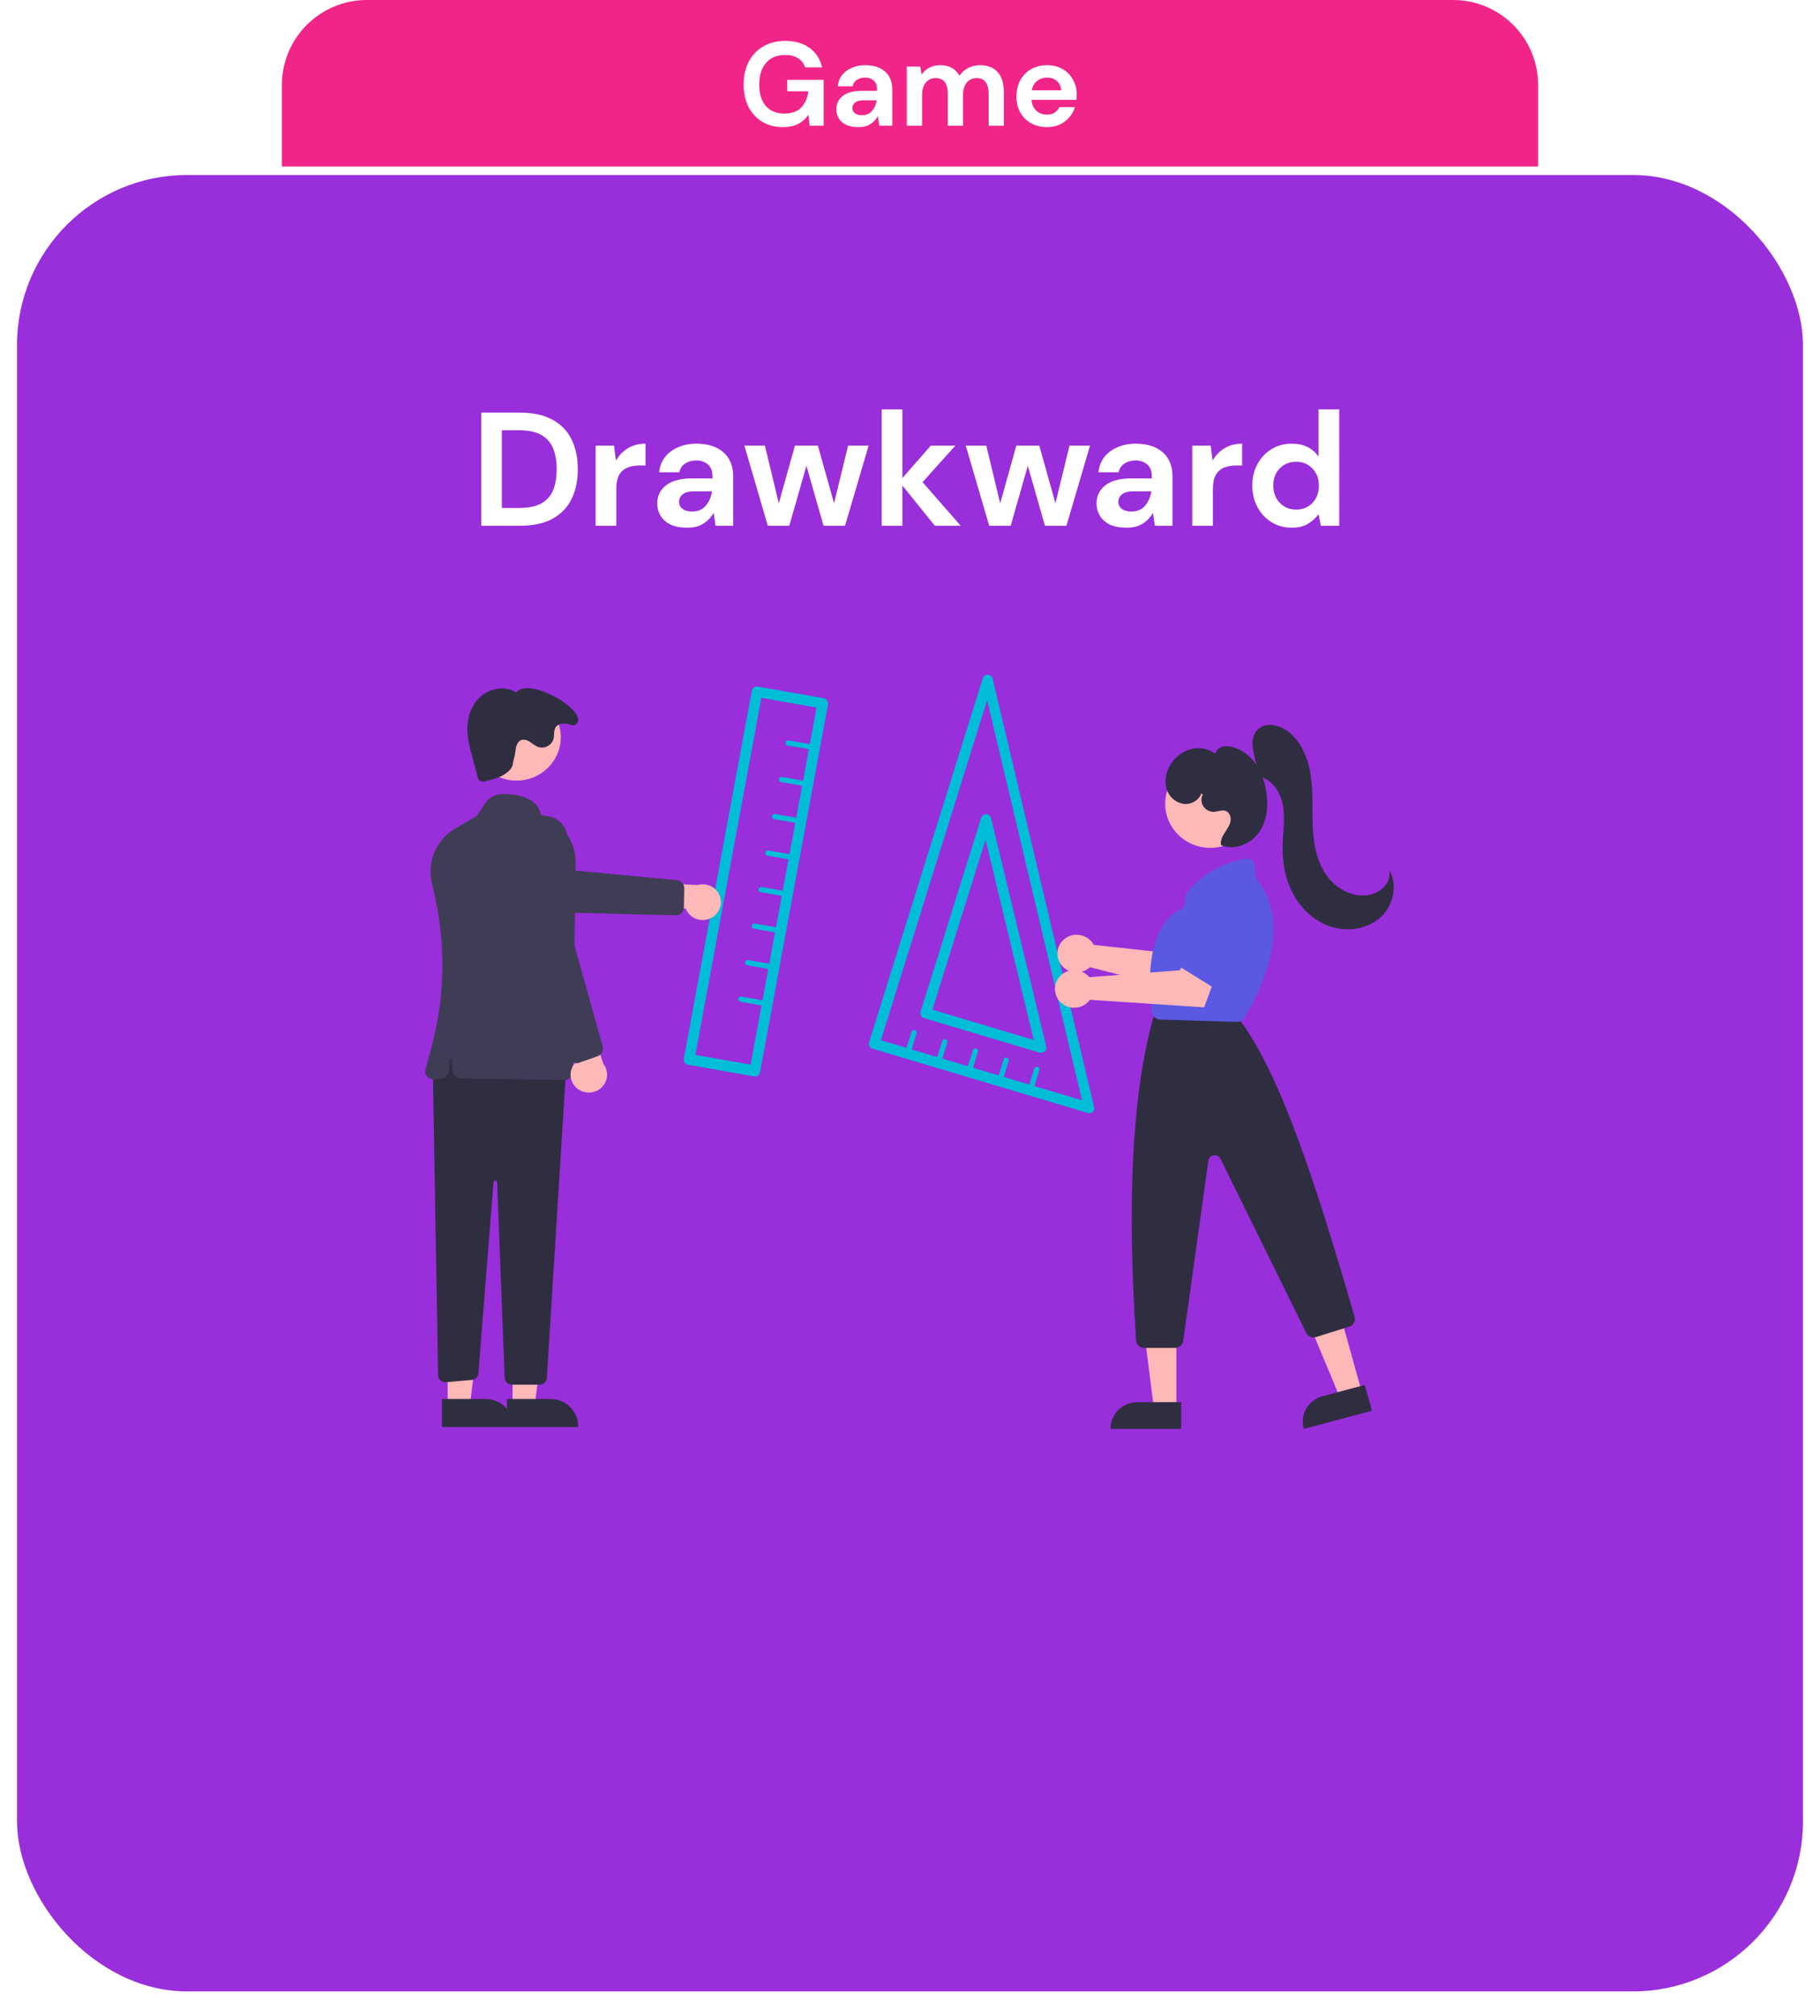 <svg width="214" height="237" viewBox="0 0 214 237" fill="none" xmlns="http://www.w3.org/2000/svg">
<g filter="url(#filter0_d)">
<rect x="2" y="19.576" width="210" height="213.559" rx="20" fill="#992EDB"/>
</g>
<path d="M33.145 10C33.145 4.477 37.622 0 43.145 0H170.856C176.379 0 180.856 4.477 180.856 10V19.576H33.145V10Z" fill="#F12587"/>
<path d="M92.044 14.947C91.12 14.947 90.313 14.737 89.622 14.317C88.931 13.897 88.395 13.314 88.012 12.567C87.629 11.811 87.438 10.934 87.438 9.935C87.438 8.927 87.634 8.041 88.026 7.275C88.427 6.501 88.992 5.899 89.72 5.469C90.457 5.031 91.33 4.811 92.338 4.811C93.486 4.811 94.438 5.087 95.194 5.637C95.95 6.188 96.44 6.949 96.664 7.919H94.662C94.513 7.462 94.242 7.107 93.85 6.855C93.458 6.594 92.954 6.463 92.338 6.463C91.358 6.463 90.602 6.776 90.07 7.401C89.538 8.017 89.272 8.867 89.272 9.949C89.272 11.032 89.533 11.872 90.056 12.469C90.588 13.057 91.307 13.351 92.212 13.351C93.099 13.351 93.766 13.113 94.214 12.637C94.671 12.152 94.947 11.517 95.04 10.733H92.562V9.389H96.846V14.779H95.194L95.054 13.491C94.737 13.958 94.34 14.317 93.864 14.569C93.388 14.821 92.781 14.947 92.044 14.947ZM100.94 14.947C100.343 14.947 99.853 14.854 99.47 14.667C99.088 14.471 98.803 14.215 98.616 13.897C98.43 13.58 98.336 13.23 98.336 12.847C98.336 12.203 98.588 11.681 99.092 11.279C99.596 10.878 100.352 10.677 101.36 10.677H103.124V10.509C103.124 10.033 102.989 9.683 102.718 9.459C102.447 9.235 102.111 9.123 101.71 9.123C101.346 9.123 101.029 9.212 100.758 9.389C100.487 9.557 100.319 9.809 100.254 10.145H98.504C98.551 9.641 98.719 9.203 99.008 8.829C99.307 8.456 99.689 8.171 100.156 7.975C100.623 7.77 101.145 7.667 101.724 7.667C102.713 7.667 103.493 7.915 104.062 8.409C104.631 8.904 104.916 9.604 104.916 10.509V14.779H103.39L103.222 13.659C103.017 14.033 102.727 14.341 102.354 14.583C101.99 14.826 101.519 14.947 100.94 14.947ZM101.346 13.547C101.859 13.547 102.256 13.379 102.536 13.043C102.825 12.707 103.007 12.292 103.082 11.797H101.556C101.08 11.797 100.739 11.886 100.534 12.063C100.329 12.231 100.226 12.441 100.226 12.693C100.226 12.964 100.329 13.174 100.534 13.323C100.739 13.473 101.01 13.547 101.346 13.547ZM106.626 14.779V7.835H108.208L108.362 8.773C108.586 8.437 108.88 8.171 109.244 7.975C109.618 7.77 110.047 7.667 110.532 7.667C111.606 7.667 112.366 8.083 112.814 8.913C113.066 8.531 113.402 8.227 113.822 8.003C114.252 7.779 114.718 7.667 115.222 7.667C116.128 7.667 116.823 7.938 117.308 8.479C117.794 9.021 118.036 9.814 118.036 10.859V14.779H116.244V11.027C116.244 10.43 116.128 9.973 115.894 9.655C115.67 9.338 115.32 9.179 114.844 9.179C114.359 9.179 113.967 9.357 113.668 9.711C113.379 10.066 113.234 10.561 113.234 11.195V14.779H111.442V11.027C111.442 10.43 111.326 9.973 111.092 9.655C110.859 9.338 110.5 9.179 110.014 9.179C109.538 9.179 109.151 9.357 108.852 9.711C108.563 10.066 108.418 10.561 108.418 11.195V14.779H106.626ZM123.112 14.947C122.412 14.947 121.791 14.798 121.25 14.499C120.708 14.201 120.284 13.781 119.976 13.239C119.668 12.698 119.514 12.073 119.514 11.363C119.514 10.645 119.663 10.005 119.962 9.445C120.27 8.885 120.69 8.451 121.222 8.143C121.763 7.826 122.398 7.667 123.126 7.667C123.807 7.667 124.409 7.817 124.932 8.115C125.454 8.414 125.86 8.825 126.15 9.347C126.448 9.861 126.598 10.435 126.598 11.069C126.598 11.172 126.593 11.279 126.584 11.391C126.584 11.503 126.579 11.62 126.57 11.741H121.292C121.329 12.283 121.516 12.707 121.852 13.015C122.197 13.323 122.612 13.477 123.098 13.477C123.462 13.477 123.765 13.398 124.008 13.239C124.26 13.071 124.446 12.857 124.568 12.595H126.388C126.257 13.034 126.038 13.435 125.73 13.799C125.431 14.154 125.058 14.434 124.61 14.639C124.171 14.845 123.672 14.947 123.112 14.947ZM123.126 9.123C122.687 9.123 122.3 9.249 121.964 9.501C121.628 9.744 121.413 10.117 121.32 10.621H124.778C124.75 10.164 124.582 9.8 124.274 9.529C123.966 9.259 123.583 9.123 123.126 9.123Z" fill="white"/>
<path d="M56.58 61.815V48.514H61.121C62.679 48.514 63.958 48.793 64.959 49.35C65.972 49.895 66.72 50.668 67.201 51.669C67.695 52.657 67.942 53.822 67.942 55.164C67.942 56.507 67.695 57.679 67.201 58.679C66.72 59.667 65.972 60.44 64.959 60.998C63.958 61.542 62.679 61.815 61.121 61.815H56.58ZM59.012 59.724H61.007C62.122 59.724 63.002 59.547 63.648 59.193C64.294 58.825 64.756 58.306 65.035 57.635C65.314 56.95 65.453 56.127 65.453 55.164C65.453 54.215 65.314 53.398 65.035 52.714C64.756 52.029 64.294 51.504 63.648 51.136C63.002 50.769 62.122 50.586 61.007 50.586H59.012V59.724ZM70.031 61.815V52.391H72.197L72.425 54.157C72.767 53.55 73.229 53.068 73.812 52.714C74.407 52.346 75.104 52.163 75.902 52.163V54.727H75.218C74.686 54.727 74.211 54.81 73.793 54.974C73.375 55.139 73.046 55.424 72.805 55.83C72.577 56.235 72.463 56.798 72.463 57.52V61.815H70.031ZM80.813 62.042C80.002 62.042 79.337 61.916 78.818 61.663C78.299 61.397 77.912 61.048 77.659 60.617C77.406 60.187 77.279 59.712 77.279 59.193C77.279 58.319 77.621 57.609 78.305 57.065C78.989 56.52 80.015 56.248 81.383 56.248H83.777V56.02C83.777 55.373 83.593 54.898 83.226 54.594C82.859 54.291 82.403 54.139 81.858 54.139C81.364 54.139 80.933 54.259 80.566 54.499C80.199 54.727 79.971 55.069 79.882 55.526H77.507C77.57 54.842 77.798 54.246 78.191 53.739C78.596 53.233 79.116 52.846 79.749 52.581C80.382 52.302 81.092 52.163 81.877 52.163C83.22 52.163 84.277 52.498 85.05 53.169C85.823 53.841 86.209 54.791 86.209 56.02V61.815H84.138L83.91 60.294C83.631 60.801 83.239 61.219 82.732 61.548C82.238 61.878 81.598 62.042 80.813 62.042ZM81.364 60.142C82.061 60.142 82.599 59.914 82.979 59.459C83.372 59.002 83.619 58.439 83.72 57.767H81.649C81.003 57.767 80.541 57.888 80.262 58.129C79.983 58.356 79.844 58.642 79.844 58.983C79.844 59.351 79.983 59.636 80.262 59.839C80.541 60.041 80.908 60.142 81.364 60.142ZM90.28 61.815L87.525 52.391H89.938L91.572 59.173L93.472 52.391H96.17L98.07 59.173L99.723 52.391H102.136L99.362 61.815H96.835L94.821 54.766L92.807 61.815H90.28ZM103.671 61.815V48.135H106.103V56.209L109.447 52.391H112.335L108.478 56.684L112.962 61.815H109.922L106.103 57.084V61.815H103.671ZM116.312 61.815L113.557 52.391H115.97L117.604 59.173L119.504 52.391H122.202L124.102 59.173L125.755 52.391H128.168L125.394 61.815H122.867L120.853 54.766L118.839 61.815H116.312ZM132.469 62.042C131.659 62.042 130.994 61.916 130.474 61.663C129.955 61.397 129.569 61.048 129.315 60.617C129.062 60.187 128.935 59.712 128.935 59.193C128.935 58.319 129.277 57.609 129.961 57.065C130.645 56.52 131.671 56.248 133.039 56.248H135.433V56.02C135.433 55.373 135.25 54.898 134.882 54.594C134.515 54.291 134.059 54.139 133.514 54.139C133.02 54.139 132.59 54.259 132.222 54.499C131.855 54.727 131.627 55.069 131.538 55.526H129.163C129.227 54.842 129.455 54.246 129.847 53.739C130.253 53.233 130.772 52.846 131.405 52.581C132.039 52.302 132.748 52.163 133.533 52.163C134.876 52.163 135.934 52.498 136.706 53.169C137.479 53.841 137.865 54.791 137.865 56.02V61.815H135.794L135.566 60.294C135.288 60.801 134.895 61.219 134.388 61.548C133.894 61.878 133.255 62.042 132.469 62.042ZM133.02 60.142C133.717 60.142 134.255 59.914 134.635 59.459C135.028 59.002 135.275 58.439 135.376 57.767H133.305C132.659 57.767 132.197 57.888 131.918 58.129C131.64 58.356 131.5 58.642 131.5 58.983C131.5 59.351 131.64 59.636 131.918 59.839C132.197 60.041 132.564 60.142 133.02 60.142ZM140.186 61.815V52.391H142.352L142.58 54.157C142.922 53.55 143.385 53.068 143.967 52.714C144.563 52.346 145.259 52.163 146.057 52.163V54.727H145.373C144.841 54.727 144.366 54.81 143.948 54.974C143.53 55.139 143.201 55.424 142.96 55.83C142.732 56.235 142.618 56.798 142.618 57.52V61.815H140.186ZM151.884 62.042C150.998 62.042 150.206 61.827 149.509 61.397C148.813 60.966 148.262 60.377 147.856 59.63C147.451 58.882 147.248 58.033 147.248 57.084C147.248 56.133 147.451 55.291 147.856 54.556C148.262 53.809 148.813 53.227 149.509 52.809C150.206 52.378 150.998 52.163 151.884 52.163C152.594 52.163 153.214 52.295 153.746 52.562C154.278 52.828 154.709 53.201 155.038 53.682V48.135H157.47V61.815H155.304L155.038 60.465C154.734 60.883 154.329 61.251 153.822 61.568C153.328 61.884 152.682 62.042 151.884 62.042ZM152.397 59.914C153.183 59.914 153.822 59.655 154.316 59.136C154.823 58.603 155.076 57.926 155.076 57.102C155.076 56.279 154.823 55.608 154.316 55.089C153.822 54.556 153.183 54.291 152.397 54.291C151.625 54.291 150.985 54.55 150.478 55.069C149.972 55.589 149.718 56.26 149.718 57.084C149.718 57.907 149.972 58.584 150.478 59.117C150.985 59.648 151.625 59.914 152.397 59.914Z" fill="white"/>
<path d="M96.858 82.092L89.128 80.728C88.757 80.663 88.465 80.861 88.398 81.224L80.404 124.474C80.337 124.837 80.54 125.122 80.911 125.188L88.641 126.552C89.012 126.617 89.304 126.419 89.371 126.056L97.365 82.806C97.421 82.504 97.167 82.147 96.858 82.092ZM81.742 124.148L89.523 82.047L96.016 83.193L95.222 87.488L92.749 87.051C92.563 87.018 92.417 87.118 92.384 87.299C92.35 87.481 92.451 87.623 92.637 87.656L95.111 88.093L94.429 91.782L91.955 91.346C91.769 91.313 91.624 91.412 91.59 91.594C91.556 91.775 91.658 91.918 91.843 91.951L94.317 92.387L93.624 96.138L91.15 95.701C90.965 95.668 90.819 95.767 90.785 95.949C90.751 96.13 90.853 96.273 91.038 96.306L93.512 96.743L92.83 100.432L90.356 99.996C90.171 99.963 90.025 100.062 89.991 100.244C89.958 100.425 90.059 100.568 90.245 100.601L92.718 101.037L92.036 104.727L89.563 104.291C89.377 104.258 89.231 104.357 89.198 104.539C89.164 104.72 89.265 104.863 89.451 104.896L91.924 105.332L91.242 109.022L88.769 108.585C88.583 108.553 88.437 108.652 88.404 108.833C88.37 109.015 88.472 109.158 88.657 109.19L91.131 109.627L90.449 113.317L87.975 112.88C87.79 112.847 87.644 112.947 87.61 113.128C87.576 113.309 87.678 113.452 87.863 113.485L90.337 113.921L89.655 117.611L87.181 117.175C86.996 117.142 86.85 117.241 86.816 117.423C86.783 117.604 86.884 117.747 87.07 117.78L89.543 118.216L88.257 125.172L81.764 124.027L81.742 124.148Z" fill="#01BDD7"/>
<path d="M108.666 119.707L122.204 123.751C122.444 123.823 122.662 123.759 122.837 123.619C123.012 123.478 123.086 123.243 123.021 123.031L116.533 96.213C116.486 95.942 116.222 95.734 115.963 95.721C115.704 95.708 115.45 95.889 115.358 96.183L108.248 118.939C108.138 119.292 108.305 119.599 108.666 119.707ZM115.882 98.718L121.548 122.27L109.635 118.711L115.882 98.718Z" fill="#01BDD7"/>
<path d="M128.636 130.111L116.723 79.814C116.676 79.543 116.412 79.335 116.153 79.322C115.894 79.309 115.64 79.491 115.548 79.785L102.191 122.533C102.081 122.886 102.248 123.193 102.609 123.3L127.879 130.85C128.119 130.922 128.337 130.858 128.512 130.717C128.687 130.577 128.701 130.324 128.636 130.111ZM121.628 127.696L122.216 125.815C122.271 125.638 122.187 125.485 122.007 125.431C121.826 125.377 121.669 125.459 121.614 125.635L121.026 127.517L118.018 126.618L118.606 124.736C118.661 124.56 118.577 124.406 118.397 124.353C118.216 124.299 118.059 124.38 118.004 124.557L117.416 126.438L114.408 125.54L114.996 123.658C115.051 123.482 114.967 123.328 114.787 123.274C114.606 123.22 114.449 123.302 114.394 123.478L113.806 125.36L110.798 124.461L111.386 122.579C111.441 122.403 111.357 122.25 111.177 122.196C110.996 122.142 110.839 122.223 110.784 122.4L110.196 124.281L107.188 123.383L107.776 121.501C107.831 121.325 107.747 121.171 107.567 121.117C107.386 121.063 107.229 121.145 107.174 121.321L106.586 123.203L103.578 122.304L116.071 82.32L127.223 129.368L121.628 127.696Z" fill="#01BDD7"/>
<path d="M83.704 107.885C83.436 108.04 83.135 108.135 82.825 108.164C82.515 108.192 82.202 108.154 81.908 108.052C81.615 107.949 81.347 107.785 81.126 107.571C80.904 107.356 80.733 107.097 80.624 106.811L73.049 106.965L75.147 103.703L82.02 104.056C82.523 103.91 83.063 103.95 83.539 104.167C84.014 104.385 84.391 104.766 84.599 105.238C84.806 105.71 84.83 106.24 84.665 106.728C84.5 107.216 84.159 107.627 83.704 107.885V107.885Z" fill="#FFB8B8"/>
<path d="M80.375 106.95C80.315 107.147 80.19 107.319 80.021 107.439C79.851 107.56 79.646 107.623 79.436 107.618L65.571 107.273L53.017 103.633C52.672 103.533 52.35 103.367 52.071 103.144C51.791 102.921 51.56 102.646 51.391 102.335C51.221 102.023 51.116 101.682 51.082 101.331C51.048 100.98 51.086 100.626 51.194 100.289C51.301 99.952 51.475 99.64 51.707 99.37C51.939 99.099 52.223 98.877 52.543 98.716C52.864 98.554 53.214 98.456 53.573 98.428C53.932 98.4 54.293 98.442 54.635 98.552L65.978 102.194L79.591 103.48C79.829 103.504 80.05 103.614 80.21 103.789C80.37 103.964 80.456 104.191 80.454 104.426L80.414 106.699C80.413 106.784 80.4 106.869 80.375 106.95Z" fill="#3F3D56"/>
<path d="M60.268 165.314L62.867 165.314L64.104 155.496L60.268 155.496L60.268 165.314Z" fill="#FFB8B8"/>
<path d="M59.602 164.481L64.721 164.48H64.721C65.15 164.48 65.574 164.563 65.97 164.724C66.366 164.884 66.725 165.119 67.028 165.416C67.331 165.713 67.572 166.065 67.736 166.452C67.9 166.84 67.984 167.255 67.984 167.675V167.779L59.602 167.779L59.602 164.481Z" fill="#2F2E41"/>
<path d="M52.637 165.314L55.237 165.314L56.473 155.496L52.637 155.496L52.637 165.314Z" fill="#FFB8B8"/>
<path d="M51.975 164.481L57.094 164.48H57.094C57.523 164.48 57.947 164.563 58.343 164.724C58.739 164.884 59.098 165.119 59.401 165.416C59.704 165.713 59.945 166.065 60.109 166.452C60.273 166.84 60.357 167.255 60.357 167.675V167.779L51.975 167.779L51.975 164.481Z" fill="#2F2E41"/>
<path d="M50.893 125.637L51.513 161.699C51.515 161.813 51.541 161.925 51.59 162.029C51.638 162.133 51.708 162.226 51.795 162.302C51.882 162.379 51.983 162.437 52.094 162.473C52.205 162.509 52.322 162.522 52.438 162.512L55.48 162.241C55.68 162.223 55.866 162.137 56.007 161.997C56.148 161.857 56.233 161.674 56.249 161.478L58.03 138.984C58.034 138.931 58.059 138.882 58.099 138.846C58.139 138.81 58.191 138.791 58.245 138.792C58.3 138.793 58.351 138.815 58.39 138.852C58.428 138.889 58.451 138.939 58.453 138.992L59.343 162.001C59.352 162.216 59.445 162.419 59.603 162.568C59.761 162.717 59.971 162.8 60.191 162.8H63.453C63.669 162.8 63.877 162.719 64.034 162.575C64.192 162.43 64.287 162.231 64.3 162.02L66.584 125.429L53.013 122.107L50.893 125.637Z" fill="#2F2E41"/>
<path d="M60.733 91.777C63.61 91.777 65.941 89.494 65.941 86.677C65.941 83.861 63.61 81.578 60.733 81.578C57.857 81.578 55.525 83.861 55.525 86.677C55.525 89.494 57.857 91.777 60.733 91.777Z" fill="#FFB8B8"/>
<path d="M66.383 126.973C66.378 126.973 66.373 126.973 66.368 126.973L54.19 126.79C53.956 126.786 53.732 126.699 53.559 126.543C53.387 126.388 53.279 126.177 53.256 125.948L53.118 124.598C53.115 124.573 53.103 124.549 53.083 124.532C53.064 124.514 53.038 124.505 53.012 124.505C52.986 124.505 52.961 124.514 52.941 124.532C52.922 124.549 52.909 124.573 52.907 124.598L52.764 125.993C52.742 126.211 52.642 126.415 52.482 126.568C52.322 126.722 52.111 126.815 51.888 126.831L51.027 126.896C50.876 126.908 50.724 126.883 50.583 126.825C50.443 126.768 50.319 126.678 50.222 126.563C50.124 126.449 50.056 126.314 50.023 126.168C49.99 126.023 49.993 125.872 50.031 125.728L50.772 122.961C52.306 117.212 52.429 111.189 51.132 105.385L50.764 103.745C50.486 102.519 50.614 101.24 51.127 100.09C51.64 98.94 52.513 97.979 53.62 97.347L56.012 95.974L57.097 94.38C57.307 94.072 57.59 93.819 57.922 93.641C58.253 93.463 58.623 93.366 59.001 93.358C60.515 93.325 63.112 93.597 63.6 95.764C64.809 96.169 65.856 96.938 66.59 97.962C67.325 98.985 67.709 100.211 67.688 101.462L67.337 126.052C67.333 126.297 67.231 126.532 67.053 126.704C66.874 126.876 66.634 126.973 66.383 126.973Z" fill="#3F3D56"/>
<path d="M60.326 89.616C60.305 90.337 59.794 90.754 59.166 91.132C58.539 91.509 57.805 91.673 57.086 91.831C56.99 91.881 56.882 91.906 56.773 91.903C56.663 91.901 56.557 91.871 56.463 91.816C56.369 91.761 56.291 91.683 56.237 91.591C56.182 91.498 56.153 91.393 56.152 91.286L55.493 88.831C55.26 88.047 55.09 87.246 54.986 86.436C54.827 84.877 55.204 83.2 56.316 82.073C57.427 80.945 59.355 80.545 60.686 81.413C62.267 79.437 69.491 83.804 67.709 85.178C67.392 85.422 66.907 85.113 66.505 85.083C66.103 85.053 65.652 85.123 65.396 85.428C65.062 85.828 65.207 86.423 65.07 86.921C65.013 87.097 64.921 87.259 64.8 87.4C64.678 87.54 64.53 87.656 64.362 87.739C64.195 87.823 64.013 87.874 63.825 87.889C63.638 87.903 63.45 87.881 63.271 87.824C62.938 87.663 62.625 87.466 62.338 87.237C62.029 87.035 61.639 86.887 61.292 87.014C60.834 87.181 60.671 87.73 60.63 88.207C60.56 88.683 60.459 89.153 60.326 89.616Z" fill="#2F2E41"/>
<path d="M67.887 127.986C67.644 127.795 67.446 127.554 67.308 127.281C67.171 127.007 67.096 126.707 67.09 126.402C67.083 126.096 67.145 125.794 67.271 125.514C67.397 125.235 67.584 124.987 67.819 124.786L64.982 117.906L68.842 118.669L70.944 125.085C71.263 125.494 71.417 126.003 71.377 126.515C71.338 127.028 71.108 127.508 70.731 127.866C70.355 128.223 69.857 128.433 69.332 128.455C68.808 128.478 68.294 128.311 67.887 127.986Z" fill="#FFB8B8"/>
<path d="M67.835 125.005C67.626 125.02 67.418 124.967 67.242 124.854C67.067 124.742 66.934 124.576 66.865 124.382L62.272 111.569L61.291 98.785C61.264 98.433 61.309 98.08 61.422 97.745C61.536 97.41 61.717 97.101 61.953 96.835C62.19 96.57 62.479 96.353 62.802 96.197C63.126 96.041 63.477 95.95 63.837 95.929C64.197 95.907 64.557 95.956 64.897 96.073C65.237 96.189 65.55 96.37 65.818 96.606C66.086 96.842 66.304 97.127 66.458 97.446C66.612 97.765 66.7 98.111 66.717 98.463L67.266 110.138L70.87 123.056C70.932 123.282 70.906 123.523 70.795 123.732C70.684 123.94 70.498 124.1 70.273 124.181L68.088 124.952C68.007 124.981 67.922 124.999 67.835 125.005Z" fill="#3F3D56"/>
<path d="M128.408 110.79C128.479 110.884 128.542 110.983 128.597 111.087L139.223 112.257L140.768 110.212L144.224 112.093L141.182 117.059L128.163 113.714C127.832 114.025 127.412 114.231 126.958 114.303C126.505 114.376 126.039 114.311 125.624 114.118C125.209 113.925 124.864 113.613 124.634 113.223C124.405 112.833 124.302 112.384 124.34 111.935C124.377 111.487 124.553 111.06 124.844 110.712C125.135 110.364 125.528 110.111 125.97 109.987C126.411 109.862 126.881 109.873 127.317 110.016C127.752 110.159 128.133 110.429 128.408 110.79Z" fill="#FFB8B8"/>
<path d="M160.129 163.692L157.578 164.371L153.688 155.061L157.452 154.059L160.129 163.692Z" fill="#FFB8B8"/>
<path d="M155.505 164.157L160.475 162.833L161.318 165.866L153.302 168.001L153.288 167.951C153.068 167.16 153.178 166.316 153.594 165.605C154.01 164.893 154.697 164.373 155.505 164.157Z" fill="#2F2E41"/>
<path d="M138.319 165.597L135.676 165.596L134.418 155.613L138.32 155.613L138.319 165.597Z" fill="#FFB8B8"/>
<path d="M133.739 164.857H138.89V168H130.582V167.948C130.582 167.128 130.915 166.342 131.507 165.763C132.099 165.183 132.901 164.857 133.739 164.857Z" fill="#2F2E41"/>
<path d="M142.302 99.685C145.226 99.685 147.597 97.363 147.597 94.5C147.597 91.636 145.226 89.314 142.302 89.314C139.377 89.314 137.006 91.636 137.006 94.5C137.006 97.363 139.377 99.685 142.302 99.685Z" fill="#FFB8B8"/>
<path d="M138.162 158.481H134.55C134.303 158.48 134.066 158.388 133.886 158.223C133.706 158.057 133.597 157.831 133.581 157.589C132.504 140.835 133.134 128.817 135.562 119.767C135.573 119.728 135.586 119.689 135.601 119.651L135.795 119.177C135.866 119.001 135.991 118.849 136.151 118.743C136.312 118.636 136.502 118.579 136.696 118.58H144.124C144.264 118.58 144.403 118.61 144.53 118.667C144.657 118.724 144.77 118.808 144.861 118.912L145.87 120.064C145.89 120.087 145.908 120.11 145.926 120.134C150.476 126.346 154.553 138.491 159.275 154.816C159.345 155.053 159.317 155.307 159.198 155.525C159.079 155.742 158.878 155.906 158.637 155.98L154.755 157.197C154.532 157.265 154.292 157.253 154.077 157.163C153.862 157.073 153.688 156.91 153.585 156.704L143.511 136.246C143.441 136.103 143.325 135.986 143.181 135.912C143.038 135.838 142.874 135.812 142.714 135.837C142.554 135.862 142.406 135.936 142.292 136.05C142.179 136.163 142.106 136.309 142.084 136.467L139.124 157.659C139.091 157.887 138.976 158.095 138.8 158.246C138.623 158.397 138.397 158.48 138.162 158.481Z" fill="#2F2E41"/>
<path d="M145.454 120.147C145.444 120.147 145.433 120.147 145.423 120.147L136.4 119.868C136.168 119.861 135.946 119.773 135.775 119.62C135.604 119.467 135.494 119.259 135.467 119.033C134.323 109.967 137.46 107.539 138.862 106.915C138.979 106.864 139.08 106.783 139.156 106.682C139.232 106.58 139.28 106.461 139.296 106.336L139.417 105.386C139.438 105.218 139.504 105.059 139.609 104.925C141.807 102.137 144.808 101.244 146.401 100.96C146.53 100.938 146.663 100.941 146.791 100.97C146.919 100.999 147.039 101.053 147.145 101.129C147.251 101.205 147.34 101.301 147.407 101.412C147.474 101.523 147.517 101.645 147.533 101.773L147.715 103.137C147.734 103.268 147.787 103.391 147.869 103.494C152.453 109.362 147.346 118.025 146.276 119.702C146.188 119.838 146.067 119.95 145.923 120.028C145.78 120.106 145.618 120.147 145.454 120.147Z" fill="#5B59E3"/>
<path d="M148.134 91.273C147.741 90.106 147.45 88.907 147.266 87.691C147.208 86.983 147.393 86.221 147.92 85.733C148.905 84.819 150.58 85.254 151.61 86.119C153.1 87.37 153.843 89.291 154.123 91.193C154.404 93.094 154.281 95.027 154.348 96.947C154.416 98.867 154.696 100.841 155.696 102.494C156.695 104.147 158.551 105.416 160.507 105.275C161.297 105.233 162.047 104.922 162.627 104.395C162.912 104.13 163.127 103.802 163.256 103.438C163.384 103.075 163.422 102.686 163.365 102.306C164.365 104.059 163.858 106.435 162.366 107.814C160.875 109.192 158.58 109.582 156.619 108.993C154.658 108.405 153.044 106.929 152.08 105.157C151.116 103.384 150.763 101.336 150.814 99.329C150.853 97.787 151.121 96.233 150.855 94.713C150.589 93.192 149.617 91.649 148.085 91.291L148.134 91.273Z" fill="#2F2E41"/>
<path d="M141.251 93.272C140.99 94.126 139.991 94.653 139.092 94.509C138.645 94.418 138.231 94.21 137.894 93.907C137.558 93.604 137.311 93.218 137.181 92.789C136.934 91.92 137.035 90.991 137.464 90.193C137.7 89.714 138.03 89.286 138.435 88.932C138.841 88.579 139.313 88.307 139.826 88.132C140.342 87.965 140.891 87.922 141.427 88.005C141.964 88.089 142.472 88.298 142.908 88.615C142.955 88.423 143.053 88.246 143.192 88.104C143.331 87.961 143.507 87.858 143.701 87.803C144.091 87.701 144.503 87.707 144.889 87.821C146.004 88.132 146.97 88.82 147.616 89.763C148.253 90.703 148.674 91.766 148.851 92.881C149.155 94.553 149.043 96.379 148.084 97.794C147.125 99.209 145.164 100.045 143.572 99.37C143.473 98.873 143.708 98.373 143.98 97.943C144.252 97.512 144.574 97.093 144.679 96.597C144.783 96.102 144.583 95.495 144.093 95.333C143.676 95.195 143.23 95.419 142.79 95.446C142.54 95.461 142.29 95.412 142.066 95.303C141.842 95.194 141.65 95.029 141.512 94.825C141.373 94.621 141.291 94.385 141.275 94.14C141.259 93.895 141.309 93.651 141.42 93.431L141.251 93.272Z" fill="#2F2E41"/>
<path d="M127.829 114.634C127.917 114.713 127.998 114.799 128.072 114.891L138.732 114.078L139.857 111.785L143.613 112.994L141.581 118.432L128.152 117.55C127.887 117.917 127.513 118.197 127.082 118.352C126.65 118.506 126.181 118.529 125.736 118.416C125.291 118.303 124.892 118.06 124.592 117.719C124.291 117.379 124.104 116.957 124.054 116.51C124.005 116.062 124.095 115.611 124.314 115.215C124.533 114.82 124.87 114.499 125.28 114.295C125.69 114.091 126.153 114.015 126.608 114.075C127.064 114.136 127.489 114.33 127.829 114.634V114.634Z" fill="#FFB8B8"/>
<path d="M143.559 116.615C143.469 116.59 143.383 116.552 143.304 116.503L138.583 113.583C138.47 113.513 138.372 113.421 138.297 113.312C138.222 113.203 138.171 113.08 138.147 112.951C138.123 112.821 138.126 112.689 138.157 112.561C138.188 112.433 138.246 112.313 138.327 112.208L141.636 107.916C141.775 107.734 141.975 107.608 142.202 107.559C142.428 107.51 142.664 107.543 142.868 107.651L146.061 109.324C146.261 109.429 146.416 109.598 146.502 109.803C146.587 110.008 146.597 110.236 146.529 110.447L144.748 115.985C144.672 116.221 144.505 116.418 144.284 116.536C144.062 116.653 143.802 116.682 143.559 116.615Z" fill="#5B59E3"/>
<defs>
<filter id="filter0_d" x="0" y="18.576" width="214" height="217.559" filterUnits="userSpaceOnUse" color-interpolation-filters="sRGB">
<feFlood flood-opacity="0" result="BackgroundImageFix"/>
<feColorMatrix in="SourceAlpha" type="matrix" values="0 0 0 0 0 0 0 0 0 0 0 0 0 0 0 0 0 0 127 0"/>
<feOffset dy="1"/>
<feGaussianBlur stdDeviation="1"/>
<feColorMatrix type="matrix" values="0 0 0 0 0.059 0 0 0 0 0.059 0 0 0 0 0.059 0 0 0 0.1 0"/>
<feBlend mode="normal" in2="BackgroundImageFix" result="effect1_dropShadow"/>
<feBlend mode="normal" in="SourceGraphic" in2="effect1_dropShadow" result="shape"/>
</filter>
</defs>
</svg>
